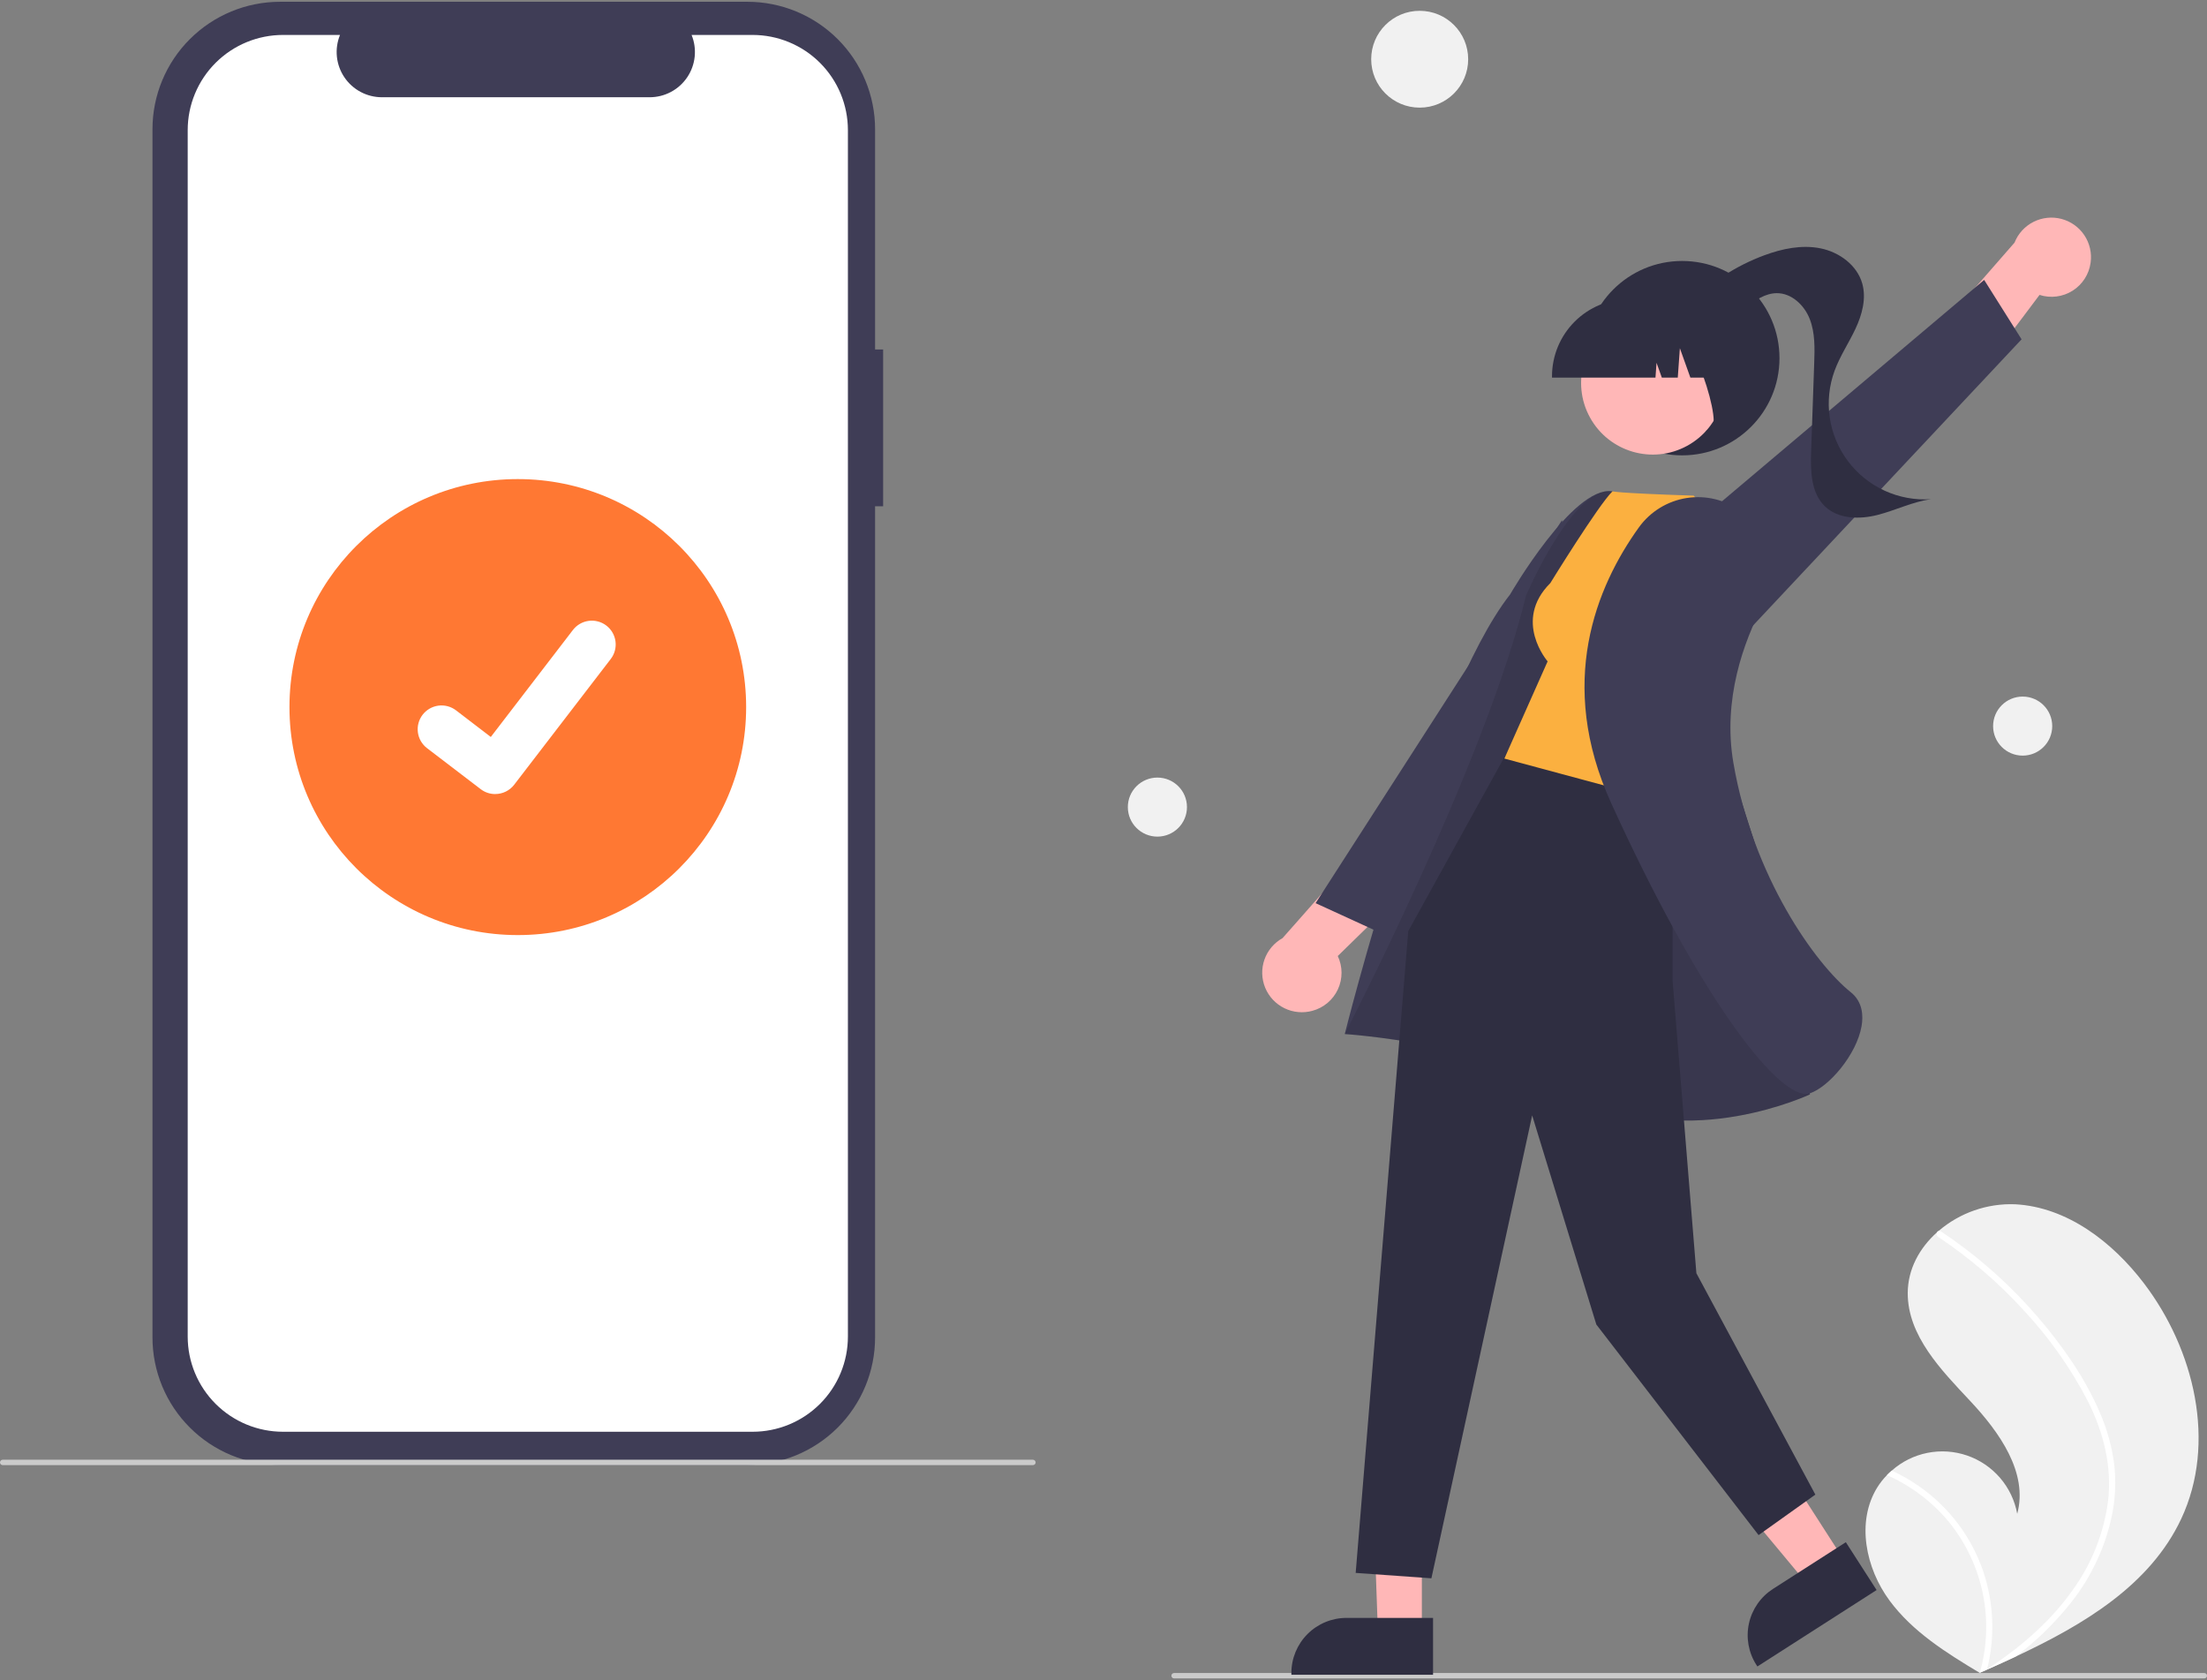 <svg width="620" height="472" viewBox="0 0 620 472" fill="none" xmlns="http://www.w3.org/2000/svg">
<rect x="0" y="0" width="620" height="472" fill="#808080" stroke="none"/>
<g clip-path="url(#clip0_3949_36165)">
<path d="M248.094 98.175H245.832V36.307C245.832 31.605 244.904 26.949 243.102 22.604C241.3 18.26 238.658 14.313 235.328 10.988C231.998 7.663 228.045 5.025 223.694 3.226C219.343 1.426 214.68 0.5 209.971 0.5H78.697C69.186 0.5 60.065 4.272 53.34 10.988C46.614 17.703 42.836 26.81 42.836 36.307V375.716C42.836 380.419 43.764 385.075 45.566 389.419C47.368 393.764 50.009 397.711 53.34 401.036C56.669 404.361 60.623 406.998 64.974 408.798C69.325 410.597 73.988 411.524 78.697 411.524H209.97C219.481 411.524 228.603 407.751 235.328 401.036C242.054 394.321 245.832 385.213 245.832 375.717V142.213H248.094V98.175Z" fill="#3F3D56"/>
<path d="M211.417 9.816H194.281C195.069 11.745 195.37 13.838 195.157 15.911C194.944 17.983 194.224 19.972 193.06 21.701C191.896 23.43 190.325 24.847 188.483 25.826C186.642 26.806 184.587 27.319 182.501 27.319H107.296C105.21 27.319 103.155 26.806 101.314 25.826C99.472 24.847 97.901 23.43 96.737 21.701C95.573 19.972 94.853 17.983 94.64 15.911C94.427 13.838 94.728 11.745 95.516 9.816H79.511C75.995 9.816 72.512 10.508 69.263 11.852C66.014 13.196 63.061 15.165 60.574 17.648C58.088 20.131 56.115 23.079 54.769 26.324C53.423 29.568 52.73 33.045 52.73 36.557V375.468C52.73 378.98 53.423 382.457 54.769 385.701C56.115 388.945 58.088 391.893 60.574 394.376C63.061 396.859 66.014 398.829 69.263 400.173C72.512 401.517 75.994 402.208 79.511 402.208H211.417C214.934 402.208 218.416 401.517 221.665 400.173C224.914 398.829 227.867 396.859 230.354 394.376C232.84 391.893 234.813 388.945 236.159 385.701C237.505 382.457 238.198 378.98 238.198 375.468V36.557C238.198 33.045 237.505 29.568 236.159 26.324C234.813 23.079 232.84 20.131 230.354 17.648C227.867 15.165 224.914 13.196 221.665 11.852C218.416 10.508 214.934 9.816 211.417 9.816Z" fill="white"/>
<path d="M290.169 411.581H0.76C0.558 411.581 0.365 411.501 0.222 411.359C0.08 411.217 0 411.024 0 410.823C0 410.622 0.08 410.429 0.222 410.287C0.365 410.144 0.558 410.064 0.76 410.064H290.169C290.37 410.064 290.563 410.144 290.706 410.287C290.848 410.429 290.928 410.622 290.928 410.823C290.928 411.024 290.848 411.217 290.706 411.359C290.563 411.501 290.37 411.581 290.169 411.581Z" fill="#CBCBCB"/>
<path d="M145.464 262.683C180.891 262.683 209.61 234.008 209.61 198.635C209.61 163.261 180.891 134.586 145.464 134.586C110.037 134.586 81.318 163.261 81.318 198.635C81.318 234.008 110.037 262.683 145.464 262.683Z" fill="#FF7833"/>
<path d="M139.108 223.066C137.665 223.068 136.26 222.602 135.106 221.737L135.034 221.684L119.959 210.169C119.261 209.635 118.675 208.968 118.235 208.208C117.795 207.447 117.509 206.607 117.394 205.737C117.278 204.866 117.336 203.981 117.563 203.132C117.791 202.284 118.183 201.488 118.719 200.791C119.254 200.094 119.921 199.509 120.683 199.069C121.445 198.63 122.286 198.344 123.158 198.229C124.03 198.114 124.916 198.172 125.766 198.399C126.616 198.626 127.413 199.018 128.111 199.552L137.876 207.029L160.949 176.972C161.484 176.275 162.152 175.69 162.913 175.251C163.675 174.811 164.515 174.526 165.387 174.411C166.259 174.296 167.145 174.354 167.994 174.581C168.844 174.808 169.64 175.199 170.338 175.734L170.34 175.735L170.197 175.934L170.344 175.735C171.752 176.815 172.673 178.409 172.905 180.167C173.138 181.925 172.662 183.703 171.583 185.111L144.443 220.449C143.815 221.263 143.008 221.922 142.083 222.374C141.159 222.827 140.143 223.061 139.114 223.058L139.108 223.066Z" fill="white"/>
<path d="M527.352 417.878C528.132 416.618 529.051 415.449 530.091 414.393C530.519 413.949 530.972 413.53 531.438 413.123C534.274 410.603 537.732 408.882 541.455 408.138C545.178 407.394 549.032 407.653 552.622 408.889C556.211 410.126 559.406 412.294 561.878 415.172C564.349 418.05 566.009 421.533 566.685 425.264C569.818 413.696 561.663 402.301 553.464 393.549C545.26 384.799 535.884 375.201 535.931 363.212C535.954 356.541 539.223 350.589 544.157 346.177C544.309 346.043 544.462 345.91 544.617 345.781C550.581 340.676 558.255 338.006 566.105 338.304C580.688 339.084 593.422 348.87 602.265 360.479C616.499 379.158 622.737 405.377 612.772 426.64C604.007 445.341 585.313 456.446 566.234 465.373C563.57 466.62 560.912 467.829 558.258 469.001C558.241 469.006 558.222 469.018 558.204 469.023C558.076 469.079 557.948 469.135 557.829 469.193C557.281 469.434 556.733 469.675 556.19 469.914L556.442 470.078L557.226 470.585C556.954 470.42 556.685 470.261 556.413 470.096C556.332 470.047 556.247 470 556.166 469.95C546.796 464.336 537.295 458.397 530.822 449.633C524.108 440.533 521.409 427.498 527.352 417.878Z" fill="#F1F1F1"/>
<path d="M589.868 396.743C591.943 401.456 593.319 406.446 593.952 411.556C594.449 416.112 594.262 420.717 593.396 425.217C591.536 434.466 587.478 443.134 581.564 450.491C577.102 456.076 571.951 461.076 566.234 465.372C563.57 466.619 560.911 467.828 558.257 469C558.24 469.004 558.221 469.017 558.203 469.022C558.075 469.077 557.947 469.134 557.828 469.191C557.28 469.433 556.732 469.674 556.189 469.912L556.441 470.076L557.225 470.583C556.953 470.419 556.684 470.259 556.412 470.095C556.332 470.045 556.246 469.998 556.165 469.948C558.227 462.746 558.531 455.155 557.049 447.812C555.568 440.469 552.346 433.587 547.652 427.743C542.933 421.973 536.916 417.398 530.09 414.392C530.519 413.947 530.971 413.529 531.437 413.122C534.066 414.327 536.584 415.763 538.96 417.411C547.458 423.276 553.839 431.716 557.159 441.484C560.123 450.345 560.493 459.867 558.226 468.931C558.696 468.624 559.168 468.309 559.628 467.996C568.357 462.118 576.402 455.059 582.462 446.402C587.689 439.086 591.033 430.599 592.201 421.688C593.363 411.954 590.923 402.382 586.571 393.697C581.765 384.405 575.709 375.813 568.571 368.16C561.402 360.295 553.296 353.336 544.434 347.437C544.235 347.303 544.094 347.097 544.043 346.862C543.991 346.627 544.031 346.381 544.156 346.175C544.251 345.988 544.416 345.846 544.616 345.779C544.717 345.754 544.823 345.751 544.926 345.772C545.028 345.792 545.125 345.836 545.208 345.899C546.302 346.628 547.387 347.363 548.458 348.121C557.383 354.43 565.488 361.823 572.587 370.128C579.447 378.133 585.69 387.027 589.868 396.743Z" fill="white"/>
<path d="M398.824 30.239C406.348 30.239 412.447 24.15 412.447 16.637C412.447 9.125 406.348 3.035 398.824 3.035C391.3 3.035 385.201 9.125 385.201 16.637C385.201 24.15 391.3 30.239 398.824 30.239Z" fill="#F1F1F1"/>
<path d="M568.216 212.268C572.803 212.268 576.521 208.555 576.521 203.975C576.521 199.395 572.803 195.682 568.216 195.682C563.629 195.682 559.91 199.395 559.91 203.975C559.91 208.555 563.629 212.268 568.216 212.268Z" fill="#F1F1F1"/>
<path d="M325.141 235.021C329.729 235.021 333.447 231.309 333.447 226.729C333.447 222.148 329.729 218.436 325.141 218.436C320.554 218.436 316.836 222.148 316.836 226.729C316.836 231.309 320.554 235.021 325.141 235.021Z" fill="#F1F1F1"/>
<path d="M329.832 471.499H619.241C619.442 471.499 619.635 471.419 619.778 471.277C619.92 471.135 620 470.942 620 470.741C620 470.54 619.92 470.347 619.778 470.205C619.635 470.062 619.442 469.982 619.241 469.982H329.832C329.63 469.982 329.437 470.062 329.295 470.205C329.152 470.347 329.072 470.54 329.072 470.741C329.072 470.942 329.152 471.135 329.295 471.277C329.437 471.419 329.63 471.499 329.832 471.499Z" fill="#CBCBCB"/>
<path d="M587.303 73.794C587.683 71.1 587.06 68.36 585.552 66.094C584.044 63.828 581.756 62.193 579.122 61.499C576.487 60.805 573.69 61.099 571.258 62.327C568.827 63.555 566.931 65.631 565.93 68.161L542.445 95.044L549.336 114.261L572.954 82.849C574.496 83.342 576.126 83.492 577.732 83.287C579.337 83.083 580.878 82.53 582.246 81.666C583.614 80.803 584.776 79.651 585.649 78.29C586.523 76.93 587.087 75.395 587.303 73.794Z" fill="#FFB7B7"/>
<path d="M489.953 178.394L567.911 95.321L557.396 78.629L459.617 161.197L489.953 178.394Z" fill="#3F3D56"/>
<path d="M472.555 127.921C487.657 127.921 499.9 115.697 499.9 100.617C499.9 85.537 487.657 73.312 472.555 73.312C457.452 73.312 445.209 85.537 445.209 100.617C445.209 115.697 457.452 127.921 472.555 127.921Z" fill="#2F2E41"/>
<path d="M474.754 85.192C480.638 79.233 487.759 74.636 495.615 71.722C500.658 69.857 506.147 68.704 511.419 69.763C516.691 70.823 521.676 74.464 523.147 79.629C524.35 83.853 523.108 88.4 521.241 92.376C519.375 96.351 516.883 100.038 515.374 104.162C513.834 108.37 513.371 112.895 514.026 117.327C514.682 121.759 516.436 125.957 519.129 129.541C521.822 133.124 525.369 135.979 529.447 137.847C533.526 139.715 538.007 140.536 542.483 140.236C537.303 140.929 532.528 143.36 527.465 144.653C522.402 145.947 516.426 145.859 512.664 142.238C508.683 138.406 508.603 132.175 508.795 126.657C509.081 118.454 509.368 110.252 509.654 102.049C509.8 97.866 509.924 93.549 508.413 89.644C506.902 85.74 503.312 82.321 499.12 82.356C495.943 82.383 493.131 84.305 490.583 86.2C488.035 88.095 485.338 90.117 482.174 90.399C479.009 90.681 475.396 88.343 475.633 85.179L474.754 85.192Z" fill="#2F2E41"/>
<path d="M368.695 283.952C366.07 284.68 363.268 284.421 360.821 283.225C358.374 282.028 356.451 279.977 355.418 277.46C354.384 274.943 354.311 272.134 355.213 269.567C356.114 267 357.928 264.852 360.309 263.53L383.933 236.77L403.915 241.08L375.811 268.565C376.502 270.026 376.864 271.621 376.871 273.237C376.877 274.853 376.529 276.45 375.851 277.917C375.172 279.384 374.18 280.685 372.944 281.728C371.707 282.77 370.257 283.529 368.695 283.952H368.695Z" fill="#FFB7B7"/>
<path d="M446.418 188.146L387.538 261.943L369.59 253.716L438.797 146.133L446.418 188.146Z" fill="#3F3D56"/>
<path d="M399.435 410.984L385.402 410.764L387.09 458.521H399.433L399.435 410.984Z" fill="#FFB7B7"/>
<path d="M402.582 454.497L378.273 454.496H378.272C374.164 454.496 370.224 456.126 367.319 459.027C364.414 461.927 362.782 465.861 362.781 469.963V470.466L402.581 470.468L402.582 454.497Z" fill="#2F2E41"/>
<path d="M492.349 398.318L477.02 408.145L507.683 444.979L518.07 438.321L492.349 398.318Z" fill="#FFB7B7"/>
<path d="M518.542 433.234L498.087 446.347L498.086 446.348C494.629 448.564 492.195 452.061 491.32 456.069C490.445 460.077 491.201 464.268 493.42 467.72L493.692 468.143L527.183 446.674L518.542 433.234Z" fill="#2F2E41"/>
<path d="M497.809 252.49C497.809 252.49 463.749 139.535 452.803 138.009C441.857 136.482 424.221 166.991 424.221 166.991C401.354 196.122 377.775 290.484 377.775 290.484C377.775 290.484 417.082 292.939 445.816 308.204C474.549 323.468 508.458 307.431 508.458 307.431L497.809 252.49Z" fill="#3F3D56"/>
<path opacity="0.1" d="M497.809 252.489C497.809 252.489 463.749 139.534 452.803 138.008C441.857 136.482 428.7 167.3 428.7 167.3C417.306 214.325 377.775 290.483 377.775 290.483C377.775 290.483 417.082 292.939 445.816 308.203C474.549 323.467 508.458 307.43 508.458 307.43L497.809 252.489Z" fill="black"/>
<path d="M469.866 218.693V275.452L476.556 357.671L509.978 419.864L494.027 431.241L448.45 372.082L430.424 313.34L402.115 443.376L380.846 441.859L395.617 261.567L423.647 210.818L469.866 218.693Z" fill="#2F2E41"/>
<path d="M435.525 163.795C424.89 174.414 434.765 185.79 434.765 185.79L422.611 213.095L470.466 225.988L487.19 151.373L475.796 139.238C453.008 138.479 452.995 138.008 452.995 138.008C449.003 141.909 435.525 163.795 435.525 163.795Z" fill="#FBB040"/>
<path d="M489.116 143.643C486.943 142.042 484.473 140.886 481.849 140.244C479.225 139.602 476.5 139.486 473.831 139.903C471.162 140.321 468.602 141.262 466.3 142.674C463.998 144.086 462 145.94 460.42 148.128C448.39 164.854 437.266 191.862 452.593 225.545C477.203 279.63 498.62 307.317 507.326 307.314C507.706 307.318 508.085 307.258 508.445 307.139C513.805 305.323 521.553 296.269 522.956 288.289C523.458 285.433 523.339 281.455 519.918 278.723C510.092 270.876 492.452 246.443 486.949 214.282C483.908 196.512 489.806 180.325 495.288 169.875C497.604 165.551 498.282 160.539 497.197 155.757C496.112 150.974 493.337 146.743 489.381 143.838L489.116 143.643Z" fill="#3F3D56"/>
<path d="M473.962 125.239C483.717 119.914 487.302 107.702 481.969 97.962C476.637 88.222 464.406 84.642 454.651 89.967C444.896 95.291 441.311 107.503 446.644 117.243C451.976 126.984 464.207 130.563 473.962 125.239Z" fill="#FFB7B7"/>
<path d="M435.996 106.081H465.063L465.361 101.915L466.851 106.081H471.327L471.917 97.823L474.871 106.081H483.531V105.672C483.525 99.923 481.235 94.411 477.163 90.345C473.091 86.28 467.571 83.993 461.813 83.986H457.715C451.957 83.993 446.436 86.28 442.365 90.345C438.293 94.411 436.003 99.923 435.996 105.672V106.081Z" fill="#2F2E41"/>
<path d="M479.141 121.059L491.545 117.04V86.963H468.115L468.695 87.541C476.766 95.589 485.742 124.142 479.141 121.059Z" fill="#2F2E41"/>
</g>
<defs>
<clipPath id="clip0_3949_36165">
<rect width="620" height="471" fill="white" transform="translate(0 0.5)"/>
</clipPath>
</defs>
</svg>
